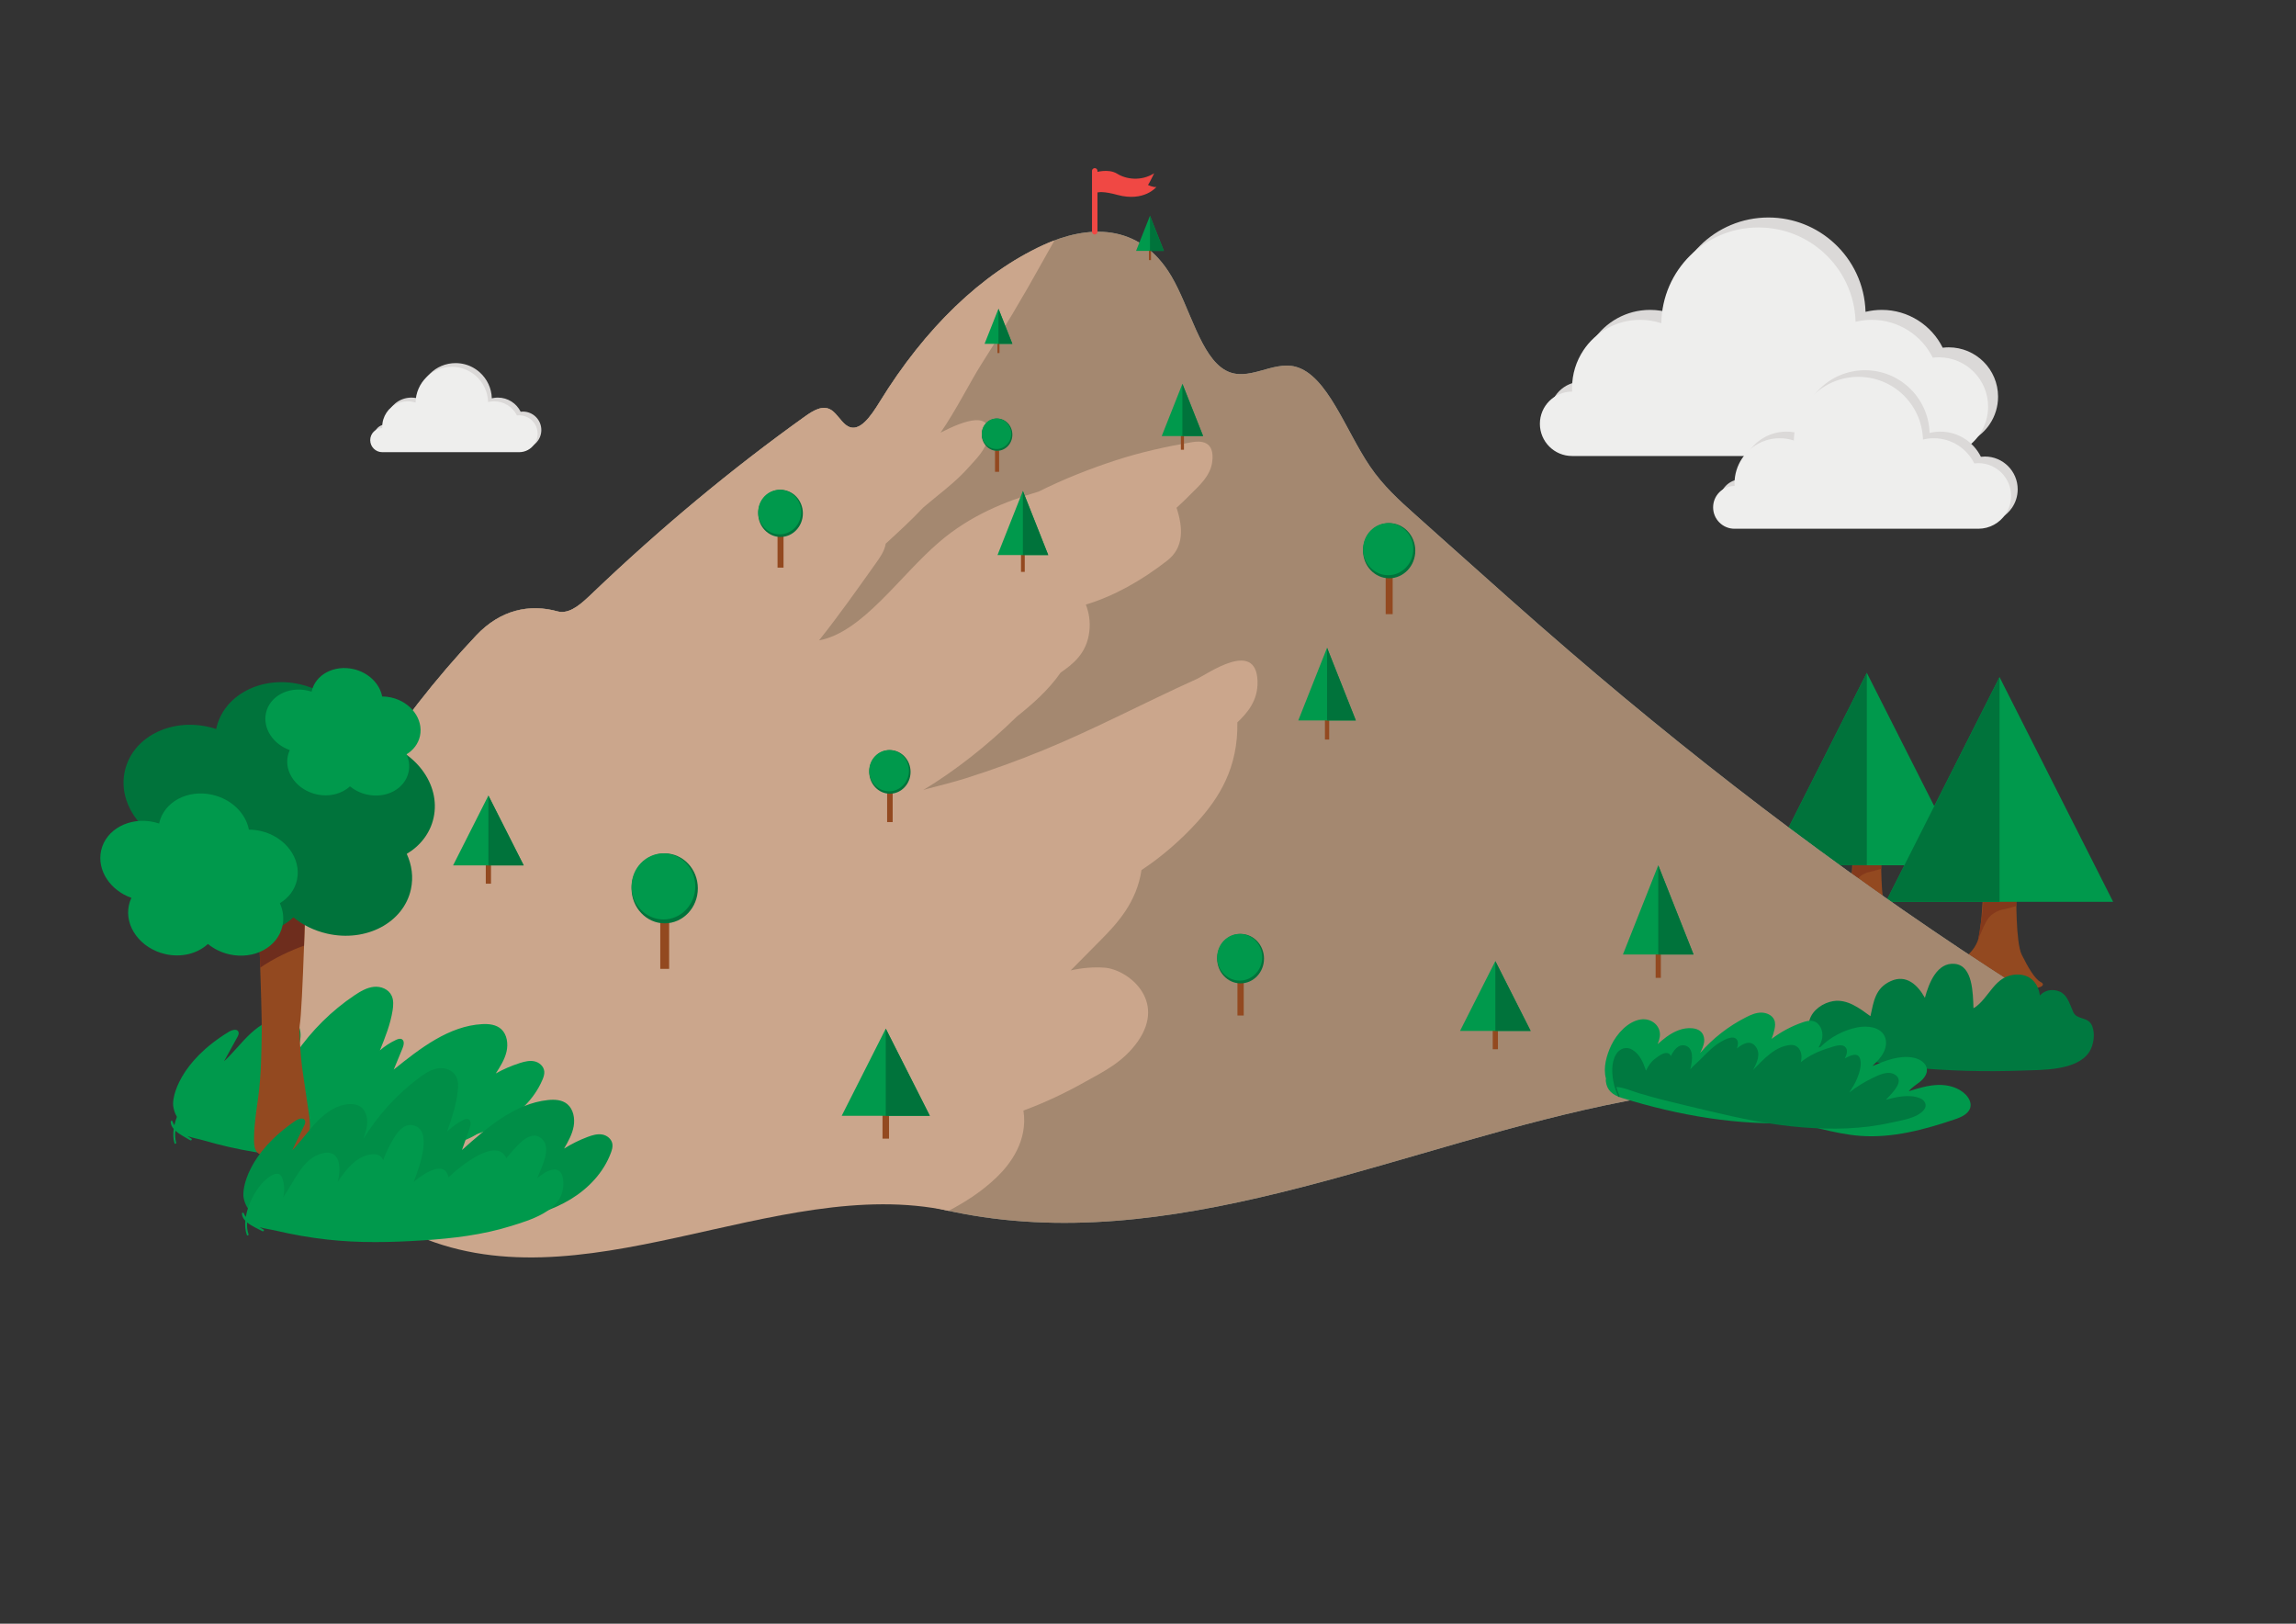 <?xml version="1.0" encoding="utf-8"?>
<!-- Generator: Adobe Illustrator 16.0.0, SVG Export Plug-In . SVG Version: 6.00 Build 0)  -->
<!DOCTYPE svg PUBLIC "-//W3C//DTD SVG 1.1//EN" "http://www.w3.org/Graphics/SVG/1.1/DTD/svg11.dtd">
<svg version="1.1" id="Layer_1" xmlns="http://www.w3.org/2000/svg" xmlns:xlink="http://www.w3.org/1999/xlink" x="0px" y="0px"
	 width="841.89px" height="595.277px" viewBox="0 0 841.89 595.277" enable-background="new 0 0 841.89 595.277"
	 xml:space="preserve">
<rect x="0" y="0" width="841.89" height="595.277" fill="#333333" stroke="none"/>
<path fill="#934920" d="M689.792,314.607c0,0-0.227,15.375,1.688,19.205s4.07,7.66,5.986,8.617c1.914,0.957-0.502,2.396-3.842,1.678
	c-3.34-0.721-9.326,1.586-13.396,0.191c-4.068-1.389-4.787-1.869-6.941-1.148c-2.154,0.717-4.787,0.236-5.984-0.959
	s-0.957-3.354,3.111-5.506c4.07-2.154,5.984-4.191,7.182-7.004s1.674-14.063,1.674-14.063L689.792,314.607z"/>
<path fill="#84391B" d="M689.802,318.533c0,0-2.998,0.904-4.207,1.105c-1.209,0.203-3.021,1.01-4.332,2.418
	c-1.311,1.412-3.516,7.217-3.516,7.217s2.154-11.229,1.525-13.654c-0.631-2.426,9.748-2.426,9.748-2.426l0.771,1.414
	L689.802,318.533z"/>
<polygon fill="#00994C" points="720.203,317.228 648.83,317.228 684.515,246.662 "/>
<polygon fill="#00733B" points="684.517,246.662 684.517,317.228 648.83,317.228 "/>
<path fill="#934920" d="M739.337,327.558c0,0-0.262,17.949,1.973,22.422c2.236,4.473,4.754,8.943,6.988,10.061
	c2.236,1.119-0.586,2.795-4.484,1.955c-3.9-0.836-10.887,1.854-15.639,0.229c-4.752-1.623-5.59-2.184-8.104-1.346
	c-2.518,0.84-5.59,0.281-6.988-1.117c-1.396-1.396-1.117-3.912,3.633-6.428c4.752-2.516,6.988-4.893,8.385-8.176
	c1.398-3.283,1.957-16.418,1.957-16.418L739.337,327.558z"/>
<path fill="#84391B" d="M739.349,332.14c0,0-3.498,1.059-4.908,1.293c-1.412,0.234-3.529,1.178-5.059,2.824
	c-1.531,1.646-4.105,8.422-4.105,8.422s2.516-13.107,1.781-15.939c-0.734-2.834,11.383-2.834,11.383-2.834l0.896,1.652
	L739.349,332.14z"/>
<polygon fill="#00994C" points="774.843,330.619 691.515,330.619 733.179,248.234 "/>
<polygon fill="#00733B" points="733.179,248.234 733.179,330.619 691.515,330.619 "/>
<path fill="#86938C" d="M98.116,350.552c21.069-46.52,47.144-86.518,76.517-117.602c8.894-9.413,19.566-11.736,29.913-8.781
	c0.282,0.08,0.565,0.135,0.847,0.161c4.153,0.396,8.023-3.227,11.643-6.687c25.254-24.133,51.327-45.816,78.046-64.907
	c3.122-2.231,6.643-4.446,9.802-2.371c2.178,1.431,3.816,4.725,6.042,5.933c4.265,2.315,8.378-3.682,11.607-8.932
	c16.726-27.194,37.532-47.155,59.917-57.484c16.035-7.397,35.306-8.525,47.055,11.351c6.828,11.551,10.723,29.525,19.914,34.556
	c8.188,4.482,17.092-3.583,25.596-1.354c11.666,3.057,18.365,23.35,27.268,36.467c4.93,7.264,10.768,12.5,16.549,17.669
	c4.076,3.645,8.154,7.29,12.23,10.935c14.682,13.125,29.361,26.251,44.158,38.998c53.486,46.079,108.469,87.195,164.615,123.103
	c-47.143,25.387-94.623,32.625-143.781,42.107c-79.928,15.416-159.332,55.295-239.386,41.887
	c-66.916-11.207-129.499-58.963-194.32-89.205C140.394,346.156,118.517,333.439,98.116,350.552"/>
<path fill="#A48870" d="M98.116,350.552c21.069-46.52,47.144-86.518,76.517-117.602c8.894-9.413,19.566-11.736,29.913-8.781
	c0.282,0.08,0.565,0.135,0.847,0.161c4.153,0.396,8.023-3.227,11.643-6.687c25.254-24.133,51.327-45.816,78.046-64.907
	c3.122-2.231,6.643-4.446,9.802-2.371c2.178,1.431,3.816,4.725,6.042,5.933c4.265,2.315,8.378-3.682,11.607-8.932
	c16.726-27.194,37.532-47.155,59.917-57.484c16.035-7.397,35.306-8.525,47.055,11.351c6.828,11.551,10.723,29.525,19.914,34.556
	c8.188,4.482,17.092-3.583,25.596-1.354c11.666,3.057,18.365,23.35,27.268,36.467c4.93,7.264,10.768,12.5,16.549,17.669
	c4.076,3.645,8.154,7.29,12.23,10.935c14.682,13.125,29.361,26.251,44.158,38.998c53.486,46.079,108.469,87.195,164.615,123.103
	c-47.143,25.387-94.623,32.625-143.781,42.107c-79.928,15.416-159.332,55.295-239.386,41.887
	c-66.916-11.207-129.499-58.963-194.32-89.205C140.394,346.156,118.517,333.439,98.116,350.552"/>
<path fill="#CBA68C" d="M461.109,249.659c0.258,7.225-3.875,11.825-7.404,15.188c0.309,16.685-6.699,27.686-14.758,36.582
	c-6.16,6.791-13.166,12.779-20.392,17.555c-1.745,11.738-8.765,19.439-14.976,25.688c-3.619,3.646-7.276,7.377-10.972,11.088
	c4.222-0.934,8.393-1.281,12.345-0.998c8.573,0.607,22.946,11.912,12.204,27.121c-5.39,7.615-12.755,11.088-19.3,14.754
	c-7.418,4.166-14.951,7.703-22.587,10.502c1.72,11.043-4.799,19.658-9.829,24.477c-5.557,5.336-11.524,9.066-17.595,12.301
	c-63.612-13.691-135.292,36.924-197.262,8c-21.957-10.24-42.495-46.309-52.467-101.363c21.069-46.521,47.141-86.519,76.511-117.598
	c8.915-9.435,19.601-11.603,29.983-8.761c0.258,0.071,0.518,0.12,0.777,0.146c4.158,0.39,8.034-3.233,11.652-6.704
	c25.256-24.128,51.319-45.804,78.037-64.897c3.132-2.235,6.648-4.448,9.804-2.365c2.183,1.432,3.825,4.729,6.045,5.923
	c4.261,2.322,8.38-3.667,11.614-8.917c16.721-27.209,37.524-47.171,59.917-57.498c1.373-0.63,2.772-1.238,4.196-1.758
	c-1.463,2.625-2.9,5.142-4.222,7.529c-7.263,13.127-14.835,25.777-22.65,37.97c-3.824,5.989-9.394,17.119-14.886,24.974
	c8.944-4.6,18.877-8.006,17.491,1.519c-0.68,4.621-4.825,8.526-6.955,10.936c-3.979,4.534-8.329,7.984-12.641,11.477
	c-1.424,1.151-2.849,2.344-4.26,3.537c-4.402,4.687-9.073,8.939-13.744,13.235c-0.463,2.799-2.22,5.208-3.517,7.03
	c-6.737,9.46-13.718,19.397-20.956,28.445c16.067-3.015,29.478-23.585,44.184-36.147c11.357-9.678,23.792-14.69,36.382-18.422
	c9.239-4.621,18.659-8.31,28.116-11.412c9.291-3.038,18.621-5.077,28.029-6.683c3.078-0.521,8.52-0.694,7.469,7.269
	c-0.719,5.381-5.287,9.112-7.779,11.673c-1.73,1.779-3.502,3.471-5.299,5.098c2.438,7.377,2.734,14.603-3.426,19.376
	c-9.395,7.313-19.571,13.04-29.837,16.121c1.116,2.843,1.719,6.119,1.283,9.873c-0.963,8.223-6.276,12.107-10.497,15.036
	c-4.633,6.618-10.382,11.586-16.055,16.122c-10.959,10.717-22.483,19.765-34.392,26.991c0.577-0.196,1.142-0.391,1.681-0.521
	c4.659-1.216,9.304-2.365,13.937-3.819c9.65-3.059,19.275-6.53,28.81-10.458c18.749-7.702,37.151-17.488,55.785-25.885
	C442.695,247.185,460.544,234.209,461.109,249.659"/>
<path fill="#DBD9D8" d="M729.595,155.482c0.211-0.318,0.412-0.645,0.604-0.977c0.041-0.068,0.082-0.136,0.121-0.206
	c0.193-0.346,0.383-0.698,0.555-1.058c0.002-0.003,0.002-0.006,0.004-0.009c0.168-0.352,0.32-0.711,0.467-1.074
	c0.031-0.079,0.063-0.157,0.094-0.237c0.145-0.372,0.277-0.749,0.396-1.132c0.002-0.004,0.002-0.008,0.004-0.012
	c0.115-0.374,0.215-0.754,0.307-1.138c0.021-0.092,0.043-0.182,0.063-0.274c0.088-0.392,0.166-0.786,0.227-1.188
	c0.002-0.006,0.002-0.011,0.004-0.017c0.059-0.392,0.102-0.789,0.135-1.188c0.008-0.101,0.016-0.203,0.021-0.305
	c0.027-0.409,0.047-0.819,0.047-1.234c0-9.992-8.1-18.093-18.092-18.093c-0.746,0-1.479,0.051-2.203,0.139
	c-4.084-8.22-12.559-13.871-22.359-13.871c-0.5,0-0.996,0.016-1.488,0.046c-0.234,0.014-0.467,0.041-0.699,0.061
	c-0.254,0.023-0.508,0.039-0.76,0.07c-0.289,0.035-0.574,0.082-0.859,0.127c-0.189,0.029-0.383,0.053-0.57,0.087
	c-0.303,0.053-0.6,0.12-0.896,0.184c-0.146,0.031-0.295,0.056-0.439,0.09c-0.006,0.002-0.01,0.005-0.016,0.007
	c-0.072,0.016-0.145,0.029-0.217,0.046c-0.285-10.013-4.709-18.986-11.613-25.284c-0.383-0.35-0.773-0.691-1.174-1.025
	c-0.02-0.015-0.037-0.032-0.057-0.048c-0.385-0.319-0.775-0.63-1.172-0.932c-0.037-0.029-0.074-0.058-0.111-0.086
	c-0.383-0.289-0.771-0.571-1.164-0.844c-0.057-0.04-0.115-0.08-0.174-0.12c-0.377-0.26-0.76-0.512-1.148-0.758
	c-0.078-0.049-0.156-0.099-0.234-0.147c-0.375-0.233-0.752-0.457-1.137-0.676c-0.098-0.057-0.197-0.113-0.297-0.168
	c-0.369-0.205-0.74-0.405-1.117-0.598c-0.119-0.062-0.242-0.122-0.363-0.183c-0.361-0.179-0.725-0.354-1.092-0.522
	c-0.145-0.065-0.289-0.129-0.438-0.193c-0.35-0.155-0.703-0.306-1.063-0.448c-0.168-0.069-0.338-0.132-0.506-0.197
	c-0.342-0.132-0.686-0.261-1.031-0.382c-0.191-0.066-0.385-0.128-0.576-0.191c-0.332-0.109-0.664-0.218-1-0.317
	c-0.217-0.064-0.436-0.121-0.652-0.182c-0.318-0.088-0.637-0.177-0.959-0.256c-0.242-0.059-0.486-0.111-0.73-0.165
	c-0.305-0.068-0.607-0.139-0.914-0.199c-0.273-0.053-0.549-0.097-0.822-0.145c-0.285-0.049-0.568-0.101-0.855-0.143
	c-0.309-0.046-0.623-0.08-0.936-0.117c-0.258-0.032-0.514-0.068-0.773-0.093c-0.367-0.035-0.736-0.058-1.107-0.082
	c-0.209-0.015-0.416-0.035-0.627-0.045c-0.584-0.029-1.172-0.044-1.764-0.044c-19.504,0-35.344,15.674-35.617,35.113
	c-2.447-0.803-5.061-1.242-7.777-1.242c-0.496,0-0.988,0.019-1.477,0.047c-0.152,0.009-0.303,0.022-0.451,0.034
	c-0.346,0.026-0.688,0.059-1.025,0.099c-0.164,0.019-0.326,0.04-0.488,0.061c-0.348,0.049-0.693,0.105-1.037,0.167
	c-0.133,0.025-0.264,0.045-0.395,0.07c-0.473,0.094-0.941,0.199-1.402,0.319c-0.035,0.009-0.068,0.019-0.104,0.029
	c-0.428,0.112-0.85,0.237-1.268,0.371c-0.127,0.041-0.252,0.086-0.379,0.128c-0.332,0.113-0.662,0.233-0.988,0.36
	c-0.129,0.049-0.256,0.098-0.381,0.15c-0.359,0.145-0.715,0.301-1.066,0.463c-0.072,0.034-0.148,0.066-0.225,0.101
	c-0.438,0.209-0.873,0.429-1.297,0.662c-0.018,0.009-0.031,0.019-0.049,0.029c-0.396,0.219-0.787,0.449-1.17,0.689
	c-0.084,0.053-0.168,0.108-0.252,0.161c-0.326,0.21-0.648,0.427-0.965,0.651c-0.076,0.054-0.154,0.109-0.23,0.165
	c-0.377,0.272-0.744,0.553-1.104,0.846c-0.002,0.001-0.006,0.002-0.008,0.004c-0.758,0.619-1.477,1.282-2.156,1.983
	c-0.049,0.051-0.098,0.102-0.146,0.154c-0.293,0.308-0.578,0.622-0.855,0.943c-0.037,0.046-0.078,0.091-0.117,0.137
	c-0.637,0.75-1.23,1.537-1.775,2.359c0,0.002-0.002,0.004-0.004,0.004h0.002c-2.617,3.948-4.146,8.681-4.146,13.773
	c0,0.454,0.014,0.905,0.037,1.354c-0.014,0-0.023-0.001-0.037-0.001c-6.52,0-11.805,5.285-11.805,11.803
	c0,6.519,5.285,11.803,11.805,11.803h134.473c6.266,0,11.785-3.186,15.033-8.025v0.001
	C729.585,155.496,729.589,155.489,729.595,155.482"/>
<path fill="#EEEEED" d="M725.945,159.131c0.213-0.318,0.412-0.645,0.604-0.977c0.041-0.068,0.082-0.136,0.121-0.206
	c0.195-0.346,0.379-0.698,0.555-1.058c0-0.003,0.002-0.006,0.004-0.009c0.168-0.352,0.32-0.711,0.469-1.074
	c0.029-0.079,0.061-0.157,0.092-0.237c0.145-0.372,0.279-0.749,0.396-1.132c0.002-0.004,0.002-0.008,0.004-0.012
	c0.113-0.374,0.215-0.754,0.307-1.138c0.021-0.091,0.043-0.182,0.063-0.274c0.086-0.392,0.164-0.786,0.227-1.187
	c0.002-0.006,0.002-0.011,0.002-0.017c0.061-0.392,0.102-0.788,0.135-1.188c0.01-0.101,0.018-0.203,0.023-0.305
	c0.027-0.409,0.047-0.819,0.047-1.234c0-9.992-8.102-18.093-18.092-18.093c-0.746,0-1.48,0.051-2.203,0.139
	c-4.084-8.22-12.563-13.871-22.359-13.871c-0.5,0-0.998,0.016-1.49,0.046c-0.234,0.014-0.465,0.041-0.697,0.061
	c-0.254,0.023-0.51,0.04-0.762,0.07c-0.289,0.035-0.572,0.083-0.857,0.127c-0.191,0.029-0.383,0.053-0.572,0.087
	c-0.301,0.053-0.598,0.12-0.895,0.184c-0.146,0.031-0.297,0.056-0.439,0.09c-0.006,0.002-0.012,0.005-0.016,0.007
	c-0.072,0.017-0.146,0.029-0.217,0.047c-0.285-10.014-4.709-18.987-11.613-25.284v-0.001c-0.383-0.35-0.775-0.691-1.174-1.024
	c-0.02-0.016-0.037-0.032-0.059-0.049c-0.383-0.319-0.773-0.629-1.17-0.932c-0.039-0.029-0.076-0.058-0.113-0.086
	c-0.381-0.289-0.77-0.57-1.164-0.844c-0.057-0.04-0.113-0.08-0.174-0.12c-0.375-0.26-0.76-0.512-1.146-0.758
	c-0.078-0.049-0.156-0.099-0.236-0.147c-0.373-0.232-0.752-0.457-1.135-0.676c-0.1-0.057-0.199-0.113-0.299-0.168
	c-0.367-0.205-0.738-0.405-1.115-0.598c-0.121-0.062-0.242-0.122-0.365-0.183c-0.359-0.179-0.723-0.354-1.09-0.522
	c-0.146-0.065-0.291-0.129-0.438-0.193c-0.352-0.155-0.703-0.306-1.063-0.449c-0.168-0.068-0.338-0.131-0.506-0.196
	c-0.342-0.132-0.686-0.261-1.031-0.381c-0.191-0.067-0.385-0.129-0.578-0.192c-0.332-0.108-0.664-0.217-0.998-0.316
	c-0.217-0.065-0.436-0.123-0.652-0.182c-0.318-0.089-0.639-0.177-0.959-0.257c-0.242-0.059-0.488-0.11-0.732-0.165
	c-0.303-0.068-0.607-0.139-0.914-0.199c-0.271-0.053-0.547-0.097-0.824-0.144c-0.281-0.049-0.564-0.101-0.852-0.143
	c-0.313-0.046-0.623-0.08-0.938-0.117c-0.258-0.031-0.514-0.068-0.771-0.093c-0.367-0.035-0.738-0.058-1.109-0.082
	c-0.209-0.015-0.416-0.035-0.627-0.045c-0.584-0.029-1.172-0.044-1.762-0.044c-19.504,0-35.346,15.675-35.619,35.113
	c-2.447-0.803-5.061-1.242-7.777-1.242c-0.496,0-0.986,0.019-1.477,0.047c-0.152,0.009-0.301,0.023-0.453,0.034
	c-0.342,0.026-0.684,0.059-1.023,0.099c-0.164,0.019-0.324,0.04-0.486,0.062c-0.35,0.048-0.695,0.105-1.039,0.166
	c-0.131,0.025-0.264,0.045-0.395,0.071c-0.473,0.093-0.939,0.198-1.402,0.318c-0.035,0.009-0.068,0.02-0.104,0.029
	c-0.428,0.112-0.85,0.237-1.268,0.372c-0.127,0.04-0.252,0.085-0.377,0.128c-0.334,0.112-0.664,0.233-0.99,0.359
	c-0.127,0.049-0.254,0.098-0.381,0.15c-0.359,0.146-0.715,0.301-1.066,0.463c-0.072,0.034-0.148,0.066-0.223,0.101
	c-0.439,0.209-0.873,0.429-1.299,0.662c-0.018,0.009-0.031,0.019-0.049,0.029c-0.396,0.219-0.785,0.45-1.17,0.689
	c-0.086,0.053-0.168,0.108-0.252,0.161c-0.326,0.21-0.648,0.427-0.965,0.651c-0.076,0.054-0.154,0.109-0.23,0.165
	c-0.375,0.272-0.744,0.553-1.105,0.846c0,0.001-0.002,0.002-0.004,0.004c-0.758,0.619-1.477,1.282-2.156,1.983
	c-0.049,0.051-0.098,0.103-0.146,0.154c-0.293,0.308-0.578,0.622-0.855,0.943c-0.041,0.046-0.08,0.091-0.119,0.138
	c-0.635,0.749-1.229,1.536-1.773,2.358c0,0.002-0.002,0.004-0.004,0.005c0-0.001,0.002-0.001,0.002-0.001
	c-2.619,3.948-4.148,8.681-4.148,13.773c0,0.454,0.018,0.906,0.039,1.354c-0.012,0-0.025-0.001-0.039-0.001
	c-6.516,0-11.801,5.285-11.801,11.803c0,6.519,5.285,11.803,11.801,11.803h134.475c6.266,0,11.785-3.186,15.033-8.025v0.001
	C725.937,159.146,725.941,159.138,725.945,159.131"/>
<path fill="#DBD9D8" d="M737.81,186.076c0.143-0.211,0.273-0.429,0.402-0.648l0.078-0.138c0.131-0.231,0.256-0.464,0.371-0.703
	c0-0.002,0-0.004,0.002-0.006c0.111-0.234,0.213-0.473,0.311-0.715c0.021-0.052,0.041-0.103,0.063-0.156
	c0.096-0.248,0.186-0.498,0.264-0.753c0.002-0.003,0.002-0.005,0.002-0.008c0.078-0.249,0.145-0.502,0.205-0.757
	c0.014-0.06,0.027-0.121,0.041-0.181c0.059-0.261,0.109-0.523,0.15-0.789c0-0.004,0.002-0.008,0.002-0.012
	c0.039-0.261,0.066-0.525,0.09-0.789c0.006-0.069,0.01-0.136,0.016-0.203c0.02-0.272,0.031-0.544,0.031-0.821
	c0-6.641-5.385-12.026-12.027-12.026c-0.496,0-0.982,0.034-1.463,0.093c-2.715-5.464-8.35-9.221-14.863-9.221
	c-0.332,0-0.662,0.011-0.99,0.03c-0.156,0.01-0.309,0.028-0.463,0.041c-0.168,0.016-0.338,0.027-0.506,0.047
	c-0.191,0.023-0.381,0.055-0.57,0.084c-0.127,0.02-0.256,0.035-0.381,0.058c-0.201,0.036-0.398,0.08-0.598,0.123
	c-0.096,0.02-0.193,0.037-0.291,0.059c-0.004,0.002-0.006,0.003-0.01,0.005c-0.051,0.011-0.098,0.019-0.145,0.031
	c-0.189-6.656-3.129-12.62-7.721-16.806h0.002c-0.002,0-0.002-0.001-0.002-0.001c-0.254-0.233-0.514-0.459-0.779-0.681l-0.037-0.032
	c-0.256-0.212-0.516-0.418-0.779-0.619c-0.023-0.02-0.049-0.038-0.074-0.058c-0.254-0.192-0.512-0.379-0.771-0.56
	c-0.039-0.027-0.078-0.054-0.115-0.08c-0.254-0.173-0.506-0.34-0.766-0.504c-0.053-0.033-0.104-0.066-0.156-0.098
	c-0.248-0.154-0.498-0.304-0.754-0.449c-0.066-0.038-0.131-0.075-0.199-0.111c-0.244-0.137-0.49-0.27-0.74-0.398
	c-0.08-0.041-0.162-0.082-0.242-0.122c-0.238-0.119-0.48-0.235-0.727-0.347c-0.096-0.044-0.191-0.086-0.291-0.129
	c-0.232-0.102-0.467-0.203-0.703-0.297c-0.111-0.045-0.225-0.087-0.338-0.131c-0.227-0.087-0.455-0.173-0.686-0.253
	c-0.127-0.044-0.256-0.085-0.385-0.127c-0.221-0.073-0.439-0.146-0.664-0.211c-0.145-0.043-0.287-0.081-0.434-0.121
	c-0.213-0.059-0.424-0.117-0.637-0.17c-0.162-0.04-0.326-0.074-0.486-0.111c-0.203-0.044-0.404-0.091-0.609-0.131
	c-0.18-0.036-0.361-0.065-0.545-0.096c-0.189-0.032-0.379-0.067-0.568-0.096c-0.205-0.03-0.414-0.052-0.621-0.077
	c-0.172-0.02-0.342-0.045-0.516-0.061c-0.242-0.025-0.488-0.039-0.734-0.056c-0.141-0.009-0.277-0.023-0.418-0.029
	c-0.389-0.02-0.779-0.03-1.172-0.03c-12.965,0-23.492,10.419-23.676,23.34c-1.627-0.533-3.363-0.826-5.17-0.826
	c-0.33,0-0.654,0.013-0.98,0.031c-0.102,0.006-0.201,0.016-0.301,0.024c-0.229,0.017-0.455,0.038-0.682,0.065
	c-0.107,0.013-0.217,0.026-0.324,0.041c-0.23,0.032-0.461,0.069-0.689,0.11c-0.088,0.017-0.174,0.031-0.262,0.047
	c-0.314,0.063-0.625,0.132-0.934,0.212c-0.021,0.006-0.045,0.013-0.068,0.02c-0.283,0.074-0.563,0.157-0.842,0.247
	c-0.084,0.026-0.168,0.057-0.252,0.085c-0.221,0.075-0.439,0.154-0.656,0.238c-0.084,0.033-0.17,0.066-0.254,0.1
	c-0.238,0.097-0.475,0.2-0.709,0.307c-0.049,0.024-0.1,0.045-0.148,0.069c-0.291,0.138-0.582,0.284-0.861,0.439
	c-0.014,0.006-0.021,0.013-0.033,0.019c-0.264,0.145-0.521,0.3-0.775,0.459c-0.059,0.035-0.113,0.071-0.168,0.106
	c-0.217,0.14-0.432,0.284-0.643,0.433c-0.051,0.037-0.104,0.072-0.152,0.109c-0.25,0.182-0.494,0.368-0.734,0.563
	c0,0.001-0.002,0.002-0.006,0.004c-0.502,0.41-0.979,0.85-1.432,1.317c-0.031,0.034-0.064,0.068-0.098,0.102
	c-0.193,0.205-0.385,0.414-0.568,0.627l-0.078,0.091c-0.424,0.499-0.818,1.022-1.182,1.568c0,0.002-0.002,0.003-0.002,0.004v-0.001
	c-1.738,2.624-2.756,5.77-2.756,9.155c0,0.302,0.012,0.601,0.025,0.9c-0.008,0-0.018-0.001-0.025-0.001
	c-4.332,0-7.846,3.513-7.846,7.845c0,4.333,3.514,7.846,7.846,7.846h89.385c4.164,0,7.834-2.118,9.992-5.334l0,0
	C737.804,186.085,737.808,186.081,737.81,186.076"/>
<path fill="#EEEEED" d="M735.384,188.501c0.143-0.211,0.275-0.428,0.402-0.648l0.08-0.138c0.129-0.231,0.254-0.464,0.369-0.703
	c0-0.002,0-0.004,0.002-0.006c0.111-0.234,0.213-0.473,0.311-0.714c0.021-0.053,0.041-0.104,0.063-0.157
	c0.096-0.248,0.186-0.498,0.264-0.753c0.002-0.003,0.002-0.005,0.002-0.008c0.078-0.249,0.143-0.501,0.205-0.757
	c0.014-0.06,0.027-0.121,0.041-0.181c0.059-0.261,0.109-0.523,0.15-0.789c0-0.004,0-0.008,0-0.012
	c0.039-0.26,0.068-0.525,0.092-0.789c0.006-0.069,0.01-0.136,0.016-0.203c0.018-0.272,0.031-0.544,0.031-0.821
	c0-6.641-5.385-12.025-12.027-12.025c-0.496,0-0.982,0.033-1.463,0.092c-2.715-5.464-8.348-9.221-14.863-9.221
	c-0.332,0-0.662,0.011-0.99,0.03c-0.154,0.01-0.309,0.029-0.465,0.041c-0.168,0.016-0.338,0.027-0.504,0.047
	c-0.191,0.023-0.383,0.055-0.57,0.084c-0.127,0.02-0.256,0.035-0.381,0.058c-0.201,0.036-0.398,0.08-0.598,0.123
	c-0.096,0.02-0.193,0.037-0.291,0.059c-0.004,0.002-0.008,0.003-0.01,0.005c-0.049,0.011-0.098,0.019-0.145,0.031
	c-0.189-6.656-3.131-12.62-7.721-16.806c-0.254-0.234-0.516-0.46-0.779-0.682c-0.014-0.01-0.025-0.021-0.037-0.031
	c-0.256-0.213-0.516-0.419-0.779-0.62c-0.023-0.02-0.049-0.038-0.074-0.058c-0.254-0.191-0.512-0.379-0.771-0.56
	c-0.039-0.027-0.078-0.054-0.115-0.08c-0.252-0.173-0.506-0.34-0.766-0.504c-0.053-0.033-0.104-0.066-0.156-0.098
	c-0.248-0.154-0.5-0.304-0.754-0.449c-0.066-0.038-0.133-0.074-0.197-0.111c-0.246-0.137-0.492-0.27-0.742-0.398
	c-0.08-0.041-0.162-0.082-0.242-0.122c-0.24-0.119-0.48-0.235-0.727-0.347c-0.096-0.044-0.191-0.086-0.289-0.129
	c-0.234-0.102-0.469-0.202-0.705-0.297c-0.111-0.045-0.225-0.087-0.338-0.131c-0.229-0.087-0.455-0.173-0.686-0.253
	c-0.129-0.044-0.256-0.085-0.385-0.127c-0.221-0.073-0.439-0.145-0.664-0.211c-0.143-0.043-0.289-0.081-0.434-0.121
	c-0.211-0.059-0.422-0.117-0.637-0.17c-0.16-0.04-0.324-0.074-0.486-0.111c-0.203-0.044-0.404-0.091-0.609-0.131
	c-0.18-0.036-0.361-0.065-0.545-0.096c-0.189-0.032-0.379-0.067-0.568-0.096c-0.205-0.03-0.414-0.052-0.621-0.077
	c-0.172-0.02-0.342-0.045-0.516-0.061c-0.244-0.025-0.488-0.039-0.736-0.056c-0.139-0.009-0.275-0.023-0.416-0.029
	c-0.389-0.02-0.779-0.03-1.172-0.03c-12.965,0-23.494,10.419-23.676,23.34c-1.627-0.533-3.363-0.826-5.17-0.826
	c-0.33,0-0.656,0.013-0.98,0.031c-0.102,0.006-0.201,0.016-0.301,0.024c-0.229,0.017-0.457,0.039-0.682,0.065
	c-0.109,0.013-0.217,0.026-0.324,0.041c-0.23,0.032-0.461,0.069-0.689,0.111c-0.088,0.016-0.176,0.03-0.262,0.046
	c-0.314,0.063-0.627,0.132-0.934,0.212c-0.023,0.006-0.045,0.013-0.068,0.02c-0.283,0.074-0.563,0.157-0.842,0.247
	c-0.084,0.027-0.168,0.057-0.252,0.085c-0.221,0.075-0.439,0.154-0.658,0.238c-0.084,0.033-0.168,0.066-0.252,0.1
	c-0.238,0.097-0.475,0.2-0.709,0.307c-0.049,0.024-0.1,0.045-0.148,0.069c-0.291,0.138-0.58,0.284-0.861,0.439
	c-0.012,0.006-0.021,0.013-0.033,0.019c-0.264,0.145-0.52,0.3-0.775,0.459c-0.059,0.035-0.113,0.071-0.168,0.107
	c-0.219,0.139-0.432,0.283-0.643,0.432c-0.051,0.037-0.104,0.073-0.152,0.109c-0.25,0.182-0.494,0.368-0.734,0.563
	c0,0.001-0.002,0.002-0.004,0.004c-0.502,0.41-0.98,0.851-1.434,1.317c-0.033,0.034-0.064,0.068-0.098,0.102
	c-0.195,0.205-0.385,0.414-0.568,0.627l-0.078,0.091c-0.424,0.499-0.818,1.022-1.182,1.568c0,0.002-0.002,0.003-0.002,0.004v-0.001
	c-1.74,2.625-2.756,5.77-2.756,9.155c0,0.302,0.01,0.601,0.025,0.9c-0.008,0-0.018-0.001-0.025-0.001
	c-4.332,0-7.846,3.513-7.846,7.846c0,4.332,3.514,7.845,7.846,7.845h89.385c4.164,0,7.834-2.118,9.992-5.334
	C735.378,188.511,735.382,188.506,735.384,188.501"/>
<path fill="#DBD9D8" d="M197.353,161.404c0.08-0.118,0.154-0.24,0.226-0.364c0.015-0.026,0.03-0.052,0.045-0.077
	c0.072-0.13,0.143-0.261,0.207-0.396c0.001-0.001,0.001-0.002,0.001-0.003c0.063-0.131,0.121-0.265,0.175-0.401
	c0.012-0.03,0.023-0.059,0.034-0.088c0.054-0.14,0.104-0.28,0.149-0.423c0-0.002,0-0.003,0.001-0.005
	c0.043-0.139,0.08-0.281,0.114-0.425c0.008-0.034,0.016-0.068,0.024-0.102c0.032-0.146,0.062-0.293,0.085-0.444v-0.005
	c0.022-0.147,0.038-0.295,0.051-0.445c0.003-0.037,0.006-0.075,0.008-0.113c0.011-0.152,0.018-0.306,0.018-0.461
	c0-3.731-3.025-6.756-6.756-6.756c-0.278,0-0.553,0.019-0.822,0.052c-1.525-3.069-4.691-5.18-8.351-5.18
	c-0.186,0-0.372,0.006-0.556,0.017c-0.087,0.006-0.173,0.015-0.26,0.023c-0.095,0.009-0.19,0.015-0.284,0.027
	c-0.108,0.012-0.214,0.03-0.321,0.047c-0.071,0.01-0.143,0.019-0.213,0.032c-0.113,0.02-0.224,0.045-0.335,0.069
	c-0.055,0.012-0.11,0.021-0.164,0.033l-0.006,0.003c-0.027,0.006-0.054,0.011-0.081,0.018c-0.107-3.739-1.758-7.09-4.336-9.442
	c-0.144-0.13-0.29-0.258-0.439-0.382c-0.007-0.006-0.014-0.012-0.021-0.019c-0.143-0.119-0.289-0.234-0.438-0.348
	c-0.013-0.01-0.027-0.021-0.041-0.032c-0.143-0.108-0.288-0.213-0.435-0.315l-0.064-0.044c-0.141-0.098-0.285-0.192-0.43-0.283
	c-0.029-0.019-0.058-0.038-0.088-0.056c-0.139-0.087-0.28-0.171-0.424-0.252c-0.036-0.022-0.073-0.042-0.111-0.063
	c-0.137-0.077-0.276-0.151-0.416-0.223c-0.046-0.024-0.091-0.046-0.137-0.069c-0.134-0.067-0.27-0.131-0.407-0.194
	c-0.054-0.025-0.109-0.049-0.163-0.072c-0.131-0.058-0.263-0.114-0.396-0.168c-0.063-0.025-0.126-0.049-0.19-0.073
	c-0.127-0.049-0.255-0.098-0.385-0.143c-0.071-0.024-0.144-0.048-0.215-0.071c-0.124-0.041-0.248-0.081-0.374-0.118
	c-0.08-0.025-0.162-0.046-0.243-0.069c-0.119-0.032-0.238-0.065-0.358-0.095c-0.09-0.022-0.182-0.041-0.274-0.062
	c-0.113-0.025-0.226-0.052-0.341-0.074c-0.101-0.02-0.204-0.036-0.307-0.054c-0.106-0.018-0.212-0.038-0.319-0.054
	c-0.116-0.016-0.233-0.029-0.349-0.044c-0.097-0.01-0.192-0.024-0.289-0.034c-0.137-0.013-0.276-0.021-0.414-0.031
	c-0.078-0.005-0.156-0.013-0.234-0.017c-0.219-0.01-0.438-0.016-0.658-0.016c-7.283,0-13.199,5.853-13.3,13.112
	c-0.915-0.3-1.891-0.464-2.905-0.464c-0.185,0-0.369,0.007-0.551,0.018c-0.057,0.003-0.113,0.009-0.169,0.013
	c-0.128,0.009-0.256,0.021-0.383,0.037c-0.061,0.006-0.121,0.014-0.182,0.022c-0.13,0.019-0.259,0.039-0.388,0.063
	c-0.048,0.008-0.098,0.016-0.147,0.026c-0.176,0.035-0.351,0.074-0.523,0.119c-0.014,0.003-0.026,0.007-0.039,0.011
	c-0.16,0.042-0.317,0.089-0.473,0.139c-0.048,0.015-0.094,0.032-0.141,0.047c-0.125,0.042-0.248,0.087-0.37,0.134
	c-0.047,0.019-0.095,0.037-0.142,0.057c-0.134,0.054-0.267,0.112-0.397,0.173c-0.028,0.012-0.057,0.024-0.084,0.037
	c-0.165,0.078-0.327,0.16-0.485,0.248c-0.006,0.003-0.013,0.007-0.018,0.01c-0.149,0.082-0.294,0.168-0.437,0.257
	c-0.032,0.021-0.063,0.04-0.094,0.062c-0.122,0.078-0.242,0.159-0.361,0.242l-0.086,0.062c-0.14,0.102-0.278,0.207-0.412,0.316
	c-0.001,0.001-0.002,0.001-0.002,0.002c-0.283,0.23-0.551,0.479-0.805,0.74c-0.019,0.019-0.037,0.038-0.055,0.058
	c-0.11,0.114-0.216,0.232-0.32,0.352c-0.014,0.017-0.029,0.034-0.044,0.051c-0.237,0.28-0.459,0.573-0.663,0.881
	c0,0-0.001,0.001-0.001,0.002v-0.001c-0.977,1.475-1.548,3.242-1.548,5.144c0,0.169,0.005,0.337,0.014,0.505
	c-0.005,0-0.009-0.001-0.014-0.001c-2.434,0-4.407,1.974-4.407,4.408s1.973,4.407,4.407,4.407h50.214
	c2.339,0,4.401-1.19,5.614-2.996C197.35,161.41,197.352,161.407,197.353,161.404"/>
<path fill="#EEEEED" d="M195.99,162.767c0.08-0.119,0.154-0.241,0.226-0.365c0.015-0.026,0.03-0.051,0.045-0.077
	c0.072-0.129,0.143-0.261,0.207-0.395c0.001-0.001,0.001-0.002,0.001-0.004c0.063-0.131,0.121-0.264,0.175-0.401
	c0.012-0.029,0.023-0.059,0.034-0.088c0.054-0.139,0.104-0.279,0.149-0.423c0-0.001,0-0.003,0.001-0.004
	c0.043-0.139,0.08-0.282,0.114-0.426c0.008-0.033,0.016-0.067,0.024-0.101c0.032-0.147,0.062-0.294,0.085-0.444v-0.006
	c0.022-0.147,0.038-0.294,0.051-0.444c0.003-0.038,0.006-0.076,0.008-0.114c0.011-0.152,0.018-0.306,0.018-0.46
	c0-3.731-3.025-6.757-6.756-6.757c-0.278,0-0.553,0.02-0.822,0.052c-1.525-3.069-4.691-5.18-8.351-5.18
	c-0.186,0-0.372,0.007-0.556,0.018c-0.087,0.005-0.173,0.015-0.26,0.023c-0.095,0.008-0.19,0.015-0.284,0.026
	c-0.108,0.012-0.214,0.031-0.321,0.048c-0.071,0.01-0.143,0.019-0.213,0.032c-0.113,0.019-0.224,0.045-0.335,0.068
	c-0.055,0.012-0.11,0.022-0.164,0.034c-0.002,0.001-0.004,0.002-0.006,0.002c-0.027,0.007-0.054,0.011-0.081,0.018
	c-0.107-3.739-1.758-7.089-4.336-9.442c-0.144-0.13-0.29-0.257-0.439-0.382c-0.007-0.006-0.014-0.012-0.021-0.018
	c-0.143-0.119-0.289-0.235-0.438-0.349c-0.013-0.01-0.027-0.021-0.041-0.031c-0.143-0.108-0.288-0.213-0.435-0.315
	c-0.021-0.016-0.043-0.031-0.064-0.045c-0.141-0.097-0.285-0.192-0.43-0.283c-0.029-0.019-0.058-0.038-0.088-0.055
	c-0.139-0.087-0.28-0.171-0.424-0.253c-0.036-0.021-0.073-0.042-0.111-0.063c-0.137-0.077-0.276-0.151-0.416-0.222
	c-0.046-0.024-0.091-0.046-0.137-0.07c-0.134-0.066-0.27-0.131-0.407-0.194c-0.054-0.024-0.109-0.048-0.163-0.072
	c-0.131-0.058-0.263-0.114-0.396-0.168c-0.063-0.024-0.126-0.049-0.19-0.073c-0.127-0.049-0.255-0.097-0.385-0.142
	c-0.071-0.025-0.144-0.048-0.215-0.072c-0.124-0.04-0.248-0.081-0.374-0.118c-0.08-0.024-0.162-0.045-0.243-0.068
	c-0.119-0.033-0.238-0.066-0.358-0.095c-0.09-0.023-0.182-0.042-0.274-0.063c-0.113-0.025-0.226-0.051-0.341-0.073
	c-0.101-0.021-0.204-0.037-0.307-0.055c-0.106-0.017-0.212-0.037-0.319-0.053c-0.116-0.017-0.233-0.03-0.349-0.044
	c-0.097-0.011-0.192-0.025-0.289-0.034c-0.137-0.013-0.276-0.022-0.414-0.031c-0.078-0.005-0.156-0.013-0.234-0.017
	c-0.219-0.01-0.438-0.016-0.658-0.016c-7.283,0-13.199,5.852-13.3,13.111c-0.915-0.299-1.891-0.464-2.905-0.464
	c-0.185,0-0.369,0.008-0.551,0.018c-0.057,0.004-0.113,0.009-0.169,0.014c-0.128,0.009-0.256,0.021-0.383,0.036
	c-0.061,0.007-0.121,0.014-0.182,0.023c-0.13,0.018-0.259,0.039-0.388,0.063c-0.048,0.008-0.098,0.016-0.147,0.026
	c-0.176,0.034-0.351,0.073-0.523,0.118c-0.014,0.004-0.026,0.008-0.039,0.011c-0.16,0.042-0.317,0.089-0.473,0.139
	c-0.048,0.015-0.094,0.032-0.141,0.047c-0.125,0.043-0.248,0.087-0.37,0.135c-0.047,0.019-0.095,0.036-0.142,0.056
	c-0.134,0.055-0.267,0.112-0.397,0.173c-0.028,0.012-0.057,0.025-0.084,0.038c-0.165,0.078-0.327,0.16-0.485,0.247
	c-0.006,0.003-0.013,0.007-0.018,0.011c-0.149,0.082-0.294,0.168-0.437,0.256c-0.032,0.021-0.063,0.041-0.094,0.061
	c-0.122,0.078-0.242,0.159-0.361,0.243l-0.086,0.062c-0.14,0.101-0.278,0.206-0.412,0.315c-0.001,0.001-0.002,0.002-0.002,0.002
	c-0.283,0.231-0.551,0.479-0.805,0.74c-0.019,0.02-0.037,0.039-0.055,0.058c-0.11,0.115-0.216,0.232-0.32,0.352
	c-0.014,0.018-0.029,0.035-0.044,0.051c-0.237,0.28-0.459,0.574-0.663,0.881c0,0.001-0.001,0.001-0.001,0.002
	c-0.977,1.474-1.548,3.241-1.548,5.143c0,0.17,0.005,0.338,0.014,0.505h-0.014c-2.434,0-4.407,1.973-4.407,4.408
	c0,2.433,1.973,4.407,4.407,4.407h50.214c2.339,0,4.401-1.19,5.614-2.997v0.001C195.987,162.772,195.989,162.769,195.99,162.767"/>

<line fill="none" stroke="#F04844" stroke-width="2" stroke-linecap="round" stroke-linejoin="round" stroke-miterlimit="10" x1="401.414" y1="84.958" x2="401.414" y2="62.649"/>
<path fill="#F04844" d="M401.414,63.263c0,0,4.928-1.633,8.228,0.429c3.299,2.061,8.798,2.833,13.564-0.16
	c0,0-1.774,3.676-2.262,4.283c0,0,1.986,0.97,3.086,0.728c0,0-4.491,5.578-14.298,2.911c-9.807-2.668-8.707,0.722-8.707,0.722
	L401.414,63.263z"/>
<path fill="#00994C" d="M83.94,378.257c1.202-0.729,3.159-1.221,3.535,0.174c0.169,0.625-0.157,1.279-0.471,1.85
	c-1.616,2.932-3.232,5.863-4.849,8.795c3.453-3.17,6.32-7,9.756-10.189s7.698-5.791,12.23-5.707c1.47,0.027,2.989,0.369,4.123,1.34
	c1.526,1.309,2.094,3.563,1.935,5.652c-0.158,2.09-0.94,4.074-1.712,6.02c5.806-8.426,13.132-15.686,21.455-21.266
	c2.205-1.477,4.568-2.869,7.149-3.141c2.581-0.27,5.433,0.855,6.542,3.311c0.734,1.627,0.61,3.545,0.327,5.338
	c-0.802,5.078-2.733,9.889-4.648,14.641c1.79-1.557,3.782-2.854,5.899-3.84c0.725-0.338,1.609-0.627,2.256-0.164
	c0.924,0.666,0.568,2.18,0.115,3.277c-1.068,2.592-2.137,5.184-3.205,7.775c9.724-7.836,20.279-16.01,32.4-16.66
	c2.489-0.135,5.181,0.143,7.039,1.859c2.112,1.953,2.587,5.344,1.906,8.258c-0.68,2.914-2.32,5.475-3.928,7.963
	c2.827-1.576,5.796-2.861,8.851-3.826c1.738-0.549,3.575-0.998,5.338-0.613c1.763,0.383,3.422,1.813,3.592,3.711
	c0.095,1.066-0.277,2.127-0.699,3.111c-3.079,7.201-9.044,12.75-15.714,16.326s-14.046,5.352-21.397,6.613
	c-30.093,5.172-60.948,2.25-90.399-5.225c-4.215-1.07-7.165-3.373-7.853-8.172C63.028,402.085,65.855,389.25,83.94,378.257"/>
<path fill="#00994C" d="M178.055,401.042c-2.229-0.219-4.638,1.414-6.648,2.775c1.962-4.271,5.964-10.771,2.376-14.334
	c-4.332-4.303-10.225,3.412-13.337,6.479c-3.105-8.146-16.995,2.01-21.535,5.912c-1.019-6.504-8.703-2.117-12.814,0.979
	c2.638-5.949,8.297-19.271,0.394-20.82c-3.594-0.705-6.473,3.719-8.019,6.252c-1.134,1.855-2.227,3.896-3.129,6.018
	c-0.575-1.602-2.016-2.631-4.783-2.281c-5.355,0.684-9.103,5.158-12.32,9.434c1.652-5.133,1.615-11.951-4.976-10.803
	c-7.309,1.273-10.841,9.773-15.27,15.373c0.347-1.074,0.555-2.191,0.559-3.354c0.003-1.166-0.227-4.41-1.479-5.135
	c-1.883-1.092-5.287,1.717-6.454,2.873c-2.815,2.791-5.653,7.479-6.681,12.1c-0.283-0.436-0.531-0.896-0.687-1.416
	c-0.094-0.313-0.646-0.26-0.655,0.076c-0.03,1.021,0.407,1.918,1.09,2.717c-0.258,1.832-0.207,3.625,0.292,5.248
	c0.128,0.416,0.749,0.162,0.626-0.25c-0.404-1.355-0.459-2.83-0.27-4.334c1.617,1.482,3.98,2.59,5.394,3.488
	c0.388,0.248,0.847-0.285,0.459-0.57c-0.446-0.328-0.934-0.645-1.43-0.961c1.929,0.707,4.111,1.059,5.754,1.539
	c6.189,1.809,12.484,3.25,18.847,4.299c11.588,1.91,23.287,2.256,35.009,2.109c10.898-0.137,21.914-0.854,32.507-3.568
	c7.03-1.805,18.372-4.428,19.8-13.002C181.053,405.615,181.185,401.349,178.055,401.042"/>
<path fill="#007940" d="M767.125,376.074c-1.479-3.531-5.539-2.02-6.902-5.02c-1.541-3.391-2.295-7.461-6.85-8.025
	c-2.246-0.277-4.105,0.521-5.385,1.941c-0.568-4.203-3.227-7.734-8.262-7.688c-8.514,0.08-10.1,8.67-16.096,12.412
	c-0.213-5.518-0.201-15.684-6.865-16.33c-6.488-0.629-9.479,7.002-10.947,12.455c-2.611-4.66-6.758-8.719-12.475-6.154
	c-5.752,2.58-6.301,7.482-7.5,12.879c-3.973-2.883-8.465-6.342-13.623-5.52c-3.688,0.588-7.602,3.207-8.701,6.896
	c-1.07,3.584,0.221,7.654,1.488,11.025c1.035,2.756,2.563,7.049,5.844,7.727c0.676,0.141,0.965-0.891,0.285-1.037
	c-1.779-0.381-3.285-2.254-4.422-4.654c0.039-0.018,0.074-0.02,0.113-0.041c4.082-2.523,11.355,0.436,15.729,1.375
	c6.17,1.322,12.32,2.463,18.607,3.053c13.234,1.244,26.871,1.615,40.154,1.121c7.055-0.262,20.004,0.168,24.648-6.65
	C767.73,383.25,768.343,378.99,767.125,376.074"/>
<path fill="#00994C" d="M720.759,401.289c-2.574-2.617-6.434-3.641-10.104-3.537c-3.67,0.102-7.23,1.203-10.734,2.295
	c1.098-1.432,2.729-2.336,4.127-3.477c1.396-1.141,2.656-2.758,2.502-4.555c-0.201-2.367-2.719-3.846-5.055-4.277
	c-5.072-0.939-10.17,1.096-14.93,3.088c1.506-1.469,3.033-2.969,4.021-4.824c0.988-1.854,1.369-4.156,0.484-6.063
	c-1.609-3.467-6.348-4.023-10.094-3.271c-5.074,1.02-9.816,3.576-13.51,7.199c-0.223,0.059-0.445,0.111-0.668,0.176
	c0.66-1.121,1.174-2.305,1.377-3.588c0.398-2.531-0.883-5.523-3.375-6.117c-1.301-0.311-2.656,0.068-3.918,0.506
	c-4.045,1.4-7.855,3.455-11.275,6.027c0.416-1.094,0.773-2.207,1.031-3.352c0.271-1.197,0.428-2.492-0.076-3.641
	c-0.758-1.732-2.875-2.668-4.83-2.643c-1.957,0.027-3.783,0.828-5.494,1.699c-6.459,3.279-12.217,7.764-16.863,13.127
	c0.643-1.271,1.297-2.57,1.48-3.979c0.188-1.41-0.17-2.973-1.279-3.953c-0.824-0.729-1.959-1.051-3.068-1.158
	c-3.416-0.332-6.715,1.176-9.408,3.131c-1.146,0.832-2.217,1.756-3.281,2.686c0.357-0.826,0.631-1.686,0.775-2.594
	c0.65-4.02-3.006-7.006-6.887-6.465c-4.787,0.668-8.912,5.328-10.893,9.463c-1.699,3.553-3.068,8.246-1.953,12.213
	c-0.055,0.408-0.064,0.754-0.035,1.016c0.367,3.299,2.52,5.039,5.666,6.021c21.02,6.557,43.139,10.352,65.027,9.199
	c2.611,0.828,5.262,1.547,7.91,2.182c4.836,1.158,9.711,2.232,14.67,2.604c11.83,0.881,23.58-2.285,34.814-6.098
	c2.43-0.824,5.23-2.117,5.625-4.652C722.794,404.056,721.906,402.457,720.759,401.289"/>
<path fill="#007940" d="M704.027,402.626c-3.816-1.549-8.574-0.533-12.521,0.588c2.385-2.561,7.025-6.879,3.375-9.197
	c-2.582-1.639-5.971,0.094-8.379,1.256c-3.039,1.463-5.826,3.236-8.461,5.27c1.162-1.666,2.215-3.404,2.975-5.297
	c0.793-1.969,1.672-4.768,1.082-6.91c-0.77-2.797-3.617-1.412-5.627-0.293c0.639-1.393,1.252-3.086,0.154-4.176
	c-1.41-1.402-4.344-0.168-5.896,0.299c-3.613,1.09-7.42,2.768-10.422,5.268c0.252-0.994,0.34-2.008,0.164-3.01
	c-0.355-2.006-1.766-3.48-3.879-3.32c-5.725,0.438-9.877,5.223-13.777,9.152c1.469-2.74,2.936-5.887,0.965-8.531
	c-1.98-2.656-4.813-1.082-6.928,0.693c0.418-1.172,0.652-2.467-0.041-3.338c-1.285-1.619-4.313,0.016-5.631,0.758
	c-3.193,1.803-5.66,4.598-8.258,7.127c-0.99,0.963-2.164,1.941-3.117,3.053c0.854-3.408,1.354-8.094-2.189-8.764
	c-2.137-0.402-3.756,1.51-4.957,3.912c-0.188-0.523-0.555-0.916-1.195-1.08c-1.434-0.367-3.48,1.221-4.521,2
	c-1.625,1.221-2.564,2.701-3.4,4.447c-0.977-2.953-2.17-5.896-4.953-7.646c-2.199-1.385-4.73-0.504-6.035,1.664
	c-1.816,3.029-1.637,7.521-0.643,11.363c-0.01,0.123,0.02,0.246,0.09,0.346c0.385,1.396,0.869,2.699,1.406,3.797
	c0.145,0.295,0.566,0.037,0.436-0.254c-0.465-1.037-0.848-2.16-1.156-3.318c2.82,0.201,5.689,1.531,8.367,2.334
	c2.814,0.844,5.646,1.629,8.494,2.355c5.666,1.445,11.367,2.758,17.053,4.121c11.313,2.709,22.688,5.123,34.307,6.023
	c10.939,0.848,21.746,0.703,32.48-1.738c3.725-0.848,9.588-1.555,12.123-4.762C706.8,405.187,705.791,403.343,704.027,402.626"/>
<rect x="547.351" y="374.664" fill="#934920" width="1.912" height="10.002"/>
<polygon fill="#00994C" points="535.359,377.955 561.255,377.955 548.308,352.349 "/>
<polygon fill="#00733B" points="548.308,352.351 548.308,377.955 561.255,377.955 "/>
<rect x="323.598" y="404.96" fill="#934920" width="2.387" height="12.482"/>
<polygon fill="#00994C" points="308.635,409.066 340.948,409.066 324.792,377.119 "/>
<polygon fill="#00733B" points="324.792,377.119 324.792,409.066 340.949,409.066 "/>
<rect x="178.125" y="313.976" fill="#934920" width="1.913" height="10.002"/>
<polygon fill="#00994C" points="166.134,317.265 192.029,317.265 179.081,291.662 "/>
<polygon fill="#00733B" points="179.082,291.663 179.082,317.265 192.029,317.265 "/>
<rect x="607.085" y="345.728" fill="#934920" width="1.912" height="12.773"/>
<polygon fill="#00994C" points="595.093,349.929 620.988,349.929 608.041,317.228 "/>
<polygon fill="#00733B" points="608.041,317.228 608.041,349.929 620.988,349.929 "/>
<rect x="485.824" y="260.708" fill="#934920" width="1.559" height="10.414"/>
<polygon fill="#00994C" points="476.046,264.133 497.16,264.133 486.603,237.473 "/>
<polygon fill="#00733B" points="486.603,237.473 486.603,264.133 497.16,264.133 "/>
<rect x="374.378" y="200.479" fill="#934920" width="1.375" height="9.182"/>
<polygon fill="#00994C" points="365.76,203.499 384.372,203.499 375.066,179.996 "/>
<polygon fill="#00733B" points="375.066,179.996 375.066,203.499 384.372,203.499 "/>
<rect x="433.003" y="157.399" fill="#934920" width="1.121" height="7.479"/>
<polygon fill="#00994C" points="425.982,159.859 441.146,159.859 433.562,140.711 "/>
<polygon fill="#00733B" points="433.562,140.71 433.562,159.858 441.146,159.858 "/>
<rect x="365.738" y="124.407" fill="#934920" width="0.753" height="5.031"/>
<polygon fill="#00994C" points="361.014,126.061 371.214,126.061 366.114,113.18 "/>
<polygon fill="#00733B" points="366.114,113.18 366.114,126.061 371.214,126.061 "/>
<rect x="421.294" y="90.327" fill="#934920" width="0.752" height="5.032"/>
<polygon fill="#00994C" points="416.57,91.982 426.771,91.982 421.669,79.101 "/>
<polygon fill="#00733B" points="421.669,79.101 421.669,91.982 426.771,91.982 "/>
<path fill="#934920" d="M94.141,322c0.241,0.35,1.932,49.34,1.842,55.807c-0.111,8.02-0.216,16.354-1.276,24.275
	c-0.648,4.838-1.461,9.75-1.556,14.67c-0.063,3.195,0.045,5.943,2.846,6.65c5.044,1.275,16.799-1.596,17.604-9.607
	c0.265-2.641-0.369-5.58-0.731-8.146c-0.679-4.826-1.45-9.631-2.113-14.459c-0.452-3.291-1.176-13.469-0.859-15.273
	c1.096-6.227,2.314-51.896,2.42-57.941"/>
<rect fill="none" width="841.89" height="595.277"/>
<g>
	<g>
		<defs>
			<path id="SVGID_1_" d="M94.141,322c0.241,0.35,1.932,49.342,1.842,55.807c-0.111,8.02-0.216,16.354-1.277,24.275
				c-0.647,4.838-1.46,9.752-1.556,14.67c-0.062,3.197,0.046,5.945,2.847,6.652c5.044,1.273,16.799-1.596,17.604-9.607
				c0.264-2.641-0.369-5.58-0.731-8.146c-0.679-4.826-1.45-9.633-2.113-14.461c-0.452-3.289-1.177-13.469-0.859-15.273
				c1.095-6.225,2.313-51.895,2.42-57.941L94.141,322z"/>
		</defs>
		<clipPath id="SVGID_2_">
			<use xlink:href="#SVGID_1_"  overflow="visible"/>
		</clipPath>
		<path clip-path="url(#SVGID_2_)" fill="#6E2D1D" d="M115.431,345.412c0,0-16.646,4.496-26.738,14.99
			c-10.092,10.488,2.151-28.254,2.151-28.254h23.731L115.431,345.412z"/>
	</g>
</g>
<path fill="#00733B" d="M149.148,313.044c1.869,4.063,2.49,8.545,1.526,12.98c-2.661,12.242-16.42,19.523-30.725,16.262
	c-4.741-1.082-8.951-3.189-12.359-5.961c-5.927,5.455-15.146,7.91-24.607,5.752c-14.312-3.266-23.748-15.838-21.087-28.08
	c0.319-1.473,0.798-2.869,1.422-4.188c-12.296-4.365-20.003-15.838-17.566-27.052c2.661-12.242,16.419-19.525,30.725-16.261
	c0.948,0.216,1.88,0.474,2.782,0.77l0.028-0.129c2.66-12.242,16.412-19.526,30.717-16.263c11.148,2.543,19.335,10.731,21.159,20.016
	c2.209,0.001,4.474,0.256,6.753,0.775c14.306,3.264,23.749,15.838,21.088,28.08C157.767,305.445,154.127,310.068,149.148,313.044"/>
<path fill="#00994C" d="M102.617,331.126c1.185,2.598,1.573,5.459,0.957,8.295c-1.705,7.846-10.442,12.521-19.511,10.453
	c-3.005-0.688-5.668-2.023-7.826-3.801c-3.77,3.496-9.627,5.084-15.63,3.715c-9.07-2.07-15.044-10.104-13.341-17.941
	c0.205-0.939,0.515-1.838,0.913-2.68c-7.798-2.773-12.668-10.115-11.109-17.291c1.703-7.838,10.434-12.523,19.511-10.453
	c0.6,0.137,1.189,0.299,1.764,0.49l0.018-0.084c1.704-7.837,10.44-12.516,19.51-10.446c7.061,1.61,12.247,6.839,13.394,12.778
	c1.404,0.002,2.839,0.158,4.287,0.488c9.07,2.07,15.043,10.104,13.339,17.947C108.1,326.248,105.786,329.21,102.617,331.126"/>
<path fill="#00994C" d="M149.056,276.539c0.931,2.042,1.237,4.292,0.752,6.521c-1.34,6.167-8.208,9.845-15.338,8.218
	c-2.362-0.539-4.455-1.591-6.152-2.988c-2.964,2.749-7.569,3.996-12.287,2.92c-7.13-1.627-11.827-7.942-10.488-14.104
	c0.161-0.74,0.405-1.445,0.718-2.107c-6.131-2.181-9.959-7.952-8.733-13.592c1.339-6.162,8.202-9.846,15.338-8.218
	c0.472,0.108,0.935,0.235,1.386,0.386l0.015-0.066c1.339-6.161,8.207-9.839,15.337-8.212c5.551,1.265,9.628,5.376,10.529,10.044
	c1.104,0.002,2.233,0.127,3.371,0.386c7.13,1.626,11.826,7.942,10.486,14.109C153.366,272.704,151.547,275.033,149.056,276.539"/>
<rect x="242.101" y="338.169" fill="#934920" width="3.256" height="17.029"/>
<path fill="#00733B" d="M255.885,325.689c0,7.084-5.442,12.826-12.156,12.826c-6.713,0-12.156-5.742-12.156-12.826
	s5.443-12.826,12.156-12.826C250.443,312.863,255.885,318.605,255.885,325.689"/>
<path fill="#00994C" d="M254.954,324.976c0,6.689-5.234,12.113-11.69,12.113s-11.69-5.424-11.69-12.113s5.234-12.113,11.69-12.113
	S254.954,318.287,254.954,324.976"/>
<rect x="325.29" y="290.773" fill="#934920" width="2.03" height="10.615"/>
<path fill="#00733B" d="M333.882,282.993c0,4.416-3.393,7.995-7.577,7.995c-4.185,0-7.577-3.579-7.577-7.995
	c0-4.415,3.392-7.994,7.577-7.994C330.489,274.999,333.882,278.578,333.882,282.993"/>
<path fill="#00994C" d="M333.302,282.549c0,4.17-3.263,7.551-7.287,7.551s-7.286-3.381-7.286-7.551c0-4.171,3.262-7.551,7.286-7.551
	S333.302,278.378,333.302,282.549"/>
<rect x="453.744" y="360.269" fill="#934920" width="2.301" height="12.033"/>
<path fill="#00733B" d="M463.484,351.453c0,5.004-3.846,9.063-8.59,9.063c-4.742,0-8.59-4.059-8.59-9.063s3.848-9.064,8.59-9.064
	C459.638,342.388,463.484,346.447,463.484,351.453"/>
<path fill="#00994C" d="M462.826,350.949c0,4.729-3.697,8.559-8.26,8.559s-8.262-3.83-8.262-8.559s3.699-8.561,8.262-8.561
	S462.826,346.22,462.826,350.949"/>
<rect x="508.097" y="211.73" fill="#934920" width="2.566" height="13.424"/>
<path fill="#00733B" d="M518.96,201.893c0,5.584-4.289,10.11-9.58,10.11c-5.293,0-9.582-4.526-9.582-10.11s4.289-10.11,9.582-10.11
	C514.671,191.783,518.96,196.309,518.96,201.893"/>
<path fill="#00994C" d="M518.228,201.332c0,5.273-4.127,9.548-9.215,9.548c-5.09,0-9.215-4.275-9.215-9.548s4.125-9.549,9.215-9.549
	C514.101,191.783,518.228,196.059,518.228,201.332"/>
<rect x="285.106" y="196.628" fill="#934920" width="2.195" height="11.481"/>
<path fill="#00733B" d="M294.398,188.213c0,4.776-3.669,8.647-8.195,8.647c-4.526,0-8.195-3.871-8.195-8.647
	c0-4.775,3.669-8.646,8.195-8.646C290.729,179.567,294.398,183.438,294.398,188.213"/>
<path fill="#00994C" d="M293.771,187.734c0,4.51-3.528,8.166-7.881,8.166c-4.352,0-7.881-3.656-7.881-8.166
	c0-4.511,3.529-8.167,7.881-8.167C290.243,179.567,293.771,183.223,293.771,187.734"/>
<rect x="364.851" y="165.116" fill="#934920" width="1.503" height="7.861"/>
<path fill="#00733B" d="M371.214,159.354c0,3.271-2.513,5.921-5.612,5.921s-5.611-2.65-5.611-5.921c0-3.27,2.512-5.921,5.611-5.921
	S371.214,156.084,371.214,159.354"/>
<path fill="#00994C" d="M370.784,159.025c0,3.089-2.416,5.593-5.396,5.593c-2.981,0-5.397-2.504-5.397-5.593
	c0-3.088,2.416-5.592,5.397-5.592C368.368,153.433,370.784,155.937,370.784,159.025"/>
<path fill="#008E47" d="M108.324,410.902c1.162-0.791,3.092-1.383,3.539-0.012c0.201,0.617-0.09,1.285-0.374,1.871
	c-1.462,3.014-2.925,6.023-4.387,9.037c3.285-3.346,5.949-7.318,9.215-10.682c3.266-3.365,7.387-6.186,11.917-6.336
	c1.47-0.049,3.005,0.215,4.188,1.125c1.591,1.227,2.276,3.447,2.225,5.545c-0.05,2.096-0.728,4.117-1.398,6.098
	c5.361-8.713,12.302-16.344,20.325-22.346c2.124-1.59,4.412-3.104,6.976-3.508c2.564-0.402,5.47,0.572,6.704,2.967
	c0.818,1.586,0.793,3.508,0.603,5.313c-0.537,5.113-2.216,10.018-3.882,14.863c1.706-1.648,3.628-3.049,5.692-4.143
	c0.706-0.375,1.574-0.711,2.244-0.279c0.957,0.615,0.681,2.145,0.285,3.266c-0.933,2.645-1.865,5.287-2.798,7.934
	c9.305-8.33,19.422-17.041,31.493-18.316c2.479-0.264,5.182-0.129,7.127,1.49c2.209,1.842,2.859,5.201,2.331,8.146
	c-0.528,2.945-2.033,5.588-3.51,8.154c2.741-1.719,5.64-3.156,8.64-4.277c1.708-0.641,3.519-1.182,5.3-0.891
	c1.779,0.291,3.511,1.633,3.779,3.52c0.151,1.063-0.167,2.139-0.537,3.146c-2.701,7.35-8.371,13.199-14.846,17.117
	c-6.476,3.916-13.75,6.072-21.025,7.713c-29.785,6.725-60.749,5.408-90.549-0.531c-4.265-0.85-7.33-2.996-8.266-7.754
	C88.676,435.783,90.833,422.816,108.324,410.902"/>
<path fill="#00994C" d="M203.494,428.777c-2.238-0.104-4.559,1.65-6.495,3.117c1.738-4.367,5.398-11.064,1.629-14.438
	c-4.549-4.072-10.034,3.938-12.983,7.162c-3.523-7.977-16.868,2.889-21.199,7.02c-1.355-6.441-8.802-1.664-12.745,1.645
	c2.325-6.08,7.286-19.68-0.687-20.816c-3.625-0.516-6.272,4.051-7.685,6.662c-1.035,1.912-2.021,4.006-2.813,6.172
	c-0.656-1.572-2.148-2.525-4.894-2.031c-5.312,0.957-8.823,5.621-11.815,10.059c1.385-5.211,0.993-12.02-5.528-10.529
	c-7.234,1.652-10.32,10.322-14.453,16.145c0.291-1.092,0.44-2.219,0.384-3.377c-0.058-1.166-0.456-4.393-1.743-5.053
	c-1.937-0.99-5.191,1.988-6.296,3.203c-2.667,2.936-5.258,7.764-6.046,12.432c-0.304-0.422-0.576-0.867-0.759-1.379
	c-0.11-0.309-0.658-0.227-0.65,0.109c0.023,1.021,0.506,1.896,1.229,2.656c-0.163,1.844-0.019,3.631,0.565,5.225
	c0.149,0.41,0.756,0.125,0.611-0.281c-0.473-1.332-0.605-2.803-0.494-4.313c1.692,1.396,4.109,2.379,5.567,3.205
	c0.402,0.225,0.832-0.33,0.43-0.594c-0.463-0.307-0.966-0.598-1.479-0.889c1.964,0.607,4.161,0.846,5.827,1.24
	c6.274,1.486,12.635,2.598,19.044,3.316c11.671,1.307,23.373,1.045,35.072,0.291c10.876-0.701,21.84-1.986,32.277-5.25
	c6.927-2.164,18.119-5.373,19.1-14.012C206.724,433.185,206.636,428.919,203.494,428.777"/>
<rect fill="none" width="841.89" height="595.277"/>
</svg>
